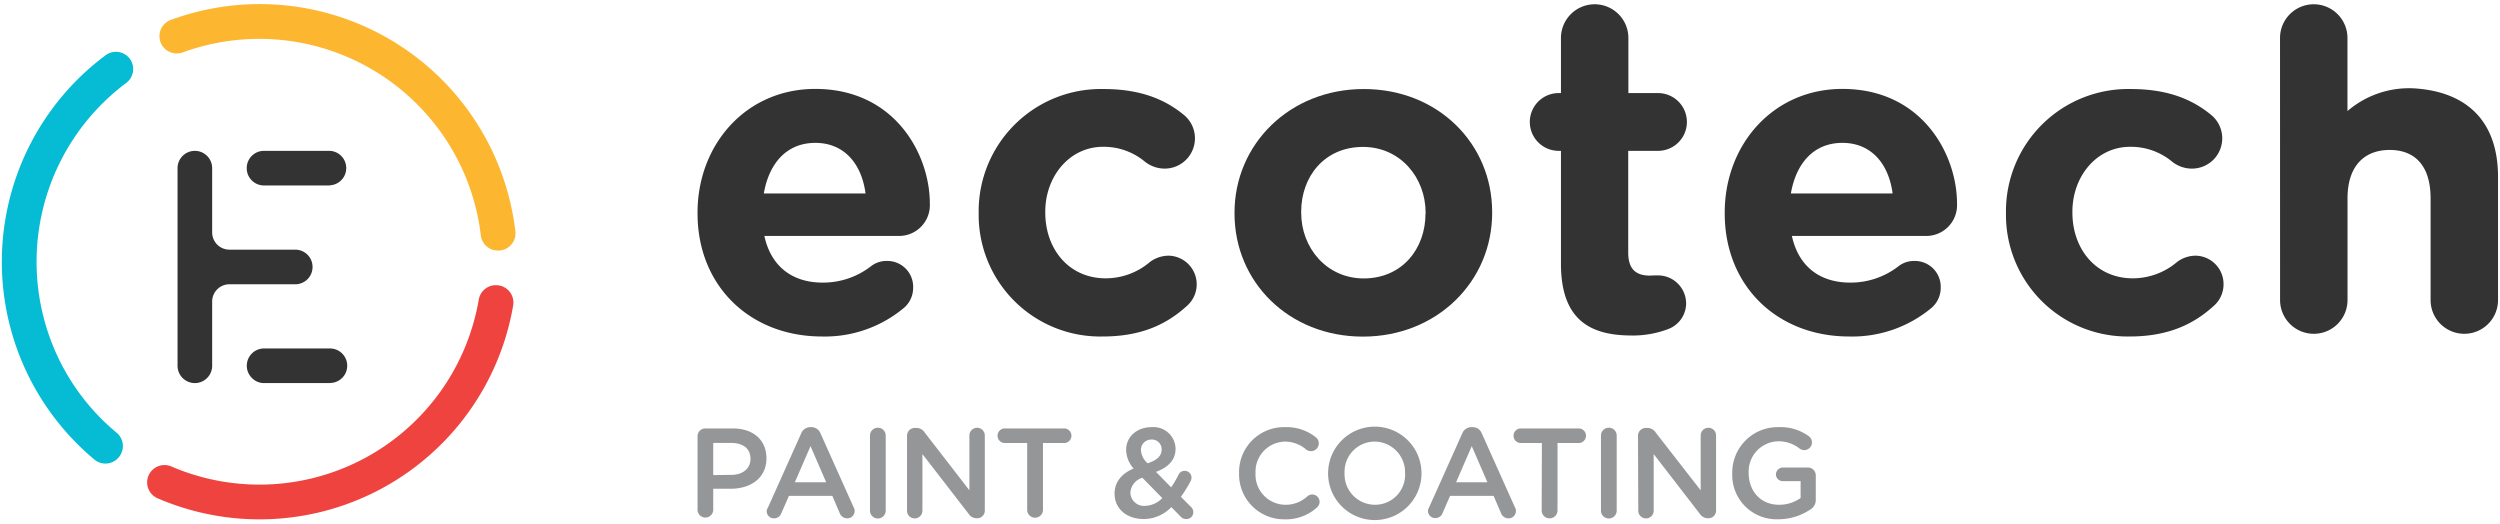 <svg id="Layer_1" data-name="Layer 1" xmlns="http://www.w3.org/2000/svg" viewBox="0 0 444.81 93.15"><defs><style>.cls-1{fill:#333;}.cls-2{fill:#fdb630;}.cls-3{fill:#06bcd4;}.cls-4{fill:#ef433f;}.cls-5{fill:#949698;}</style></defs><title>Ecotech Logos for web</title><path class="cls-1" d="M146.24,59.87c-12.73,0-22.13-8.93-22.13-21.89v-.16c0-12.09,8.61-22,20.94-22,14.15,0,20.39,11.62,20.39,20.39a5.48,5.48,0,0,1-5.61,5.77H136c1.18,5.45,5,8.3,10.35,8.3a13.87,13.87,0,0,0,8.54-2.85,4.49,4.49,0,0,1,2.92-1,4.59,4.59,0,0,1,4.66,4.75,4.7,4.7,0,0,1-1.58,3.55A21.93,21.93,0,0,1,146.24,59.87ZM154,34.42c-.71-5.37-3.87-9-8.93-9s-8.22,3.56-9.17,9Z"/><path class="cls-1" d="M174.13,38v-.16a21.75,21.75,0,0,1,22.21-22c6.4,0,10.9,1.74,14.46,4.74A5.39,5.39,0,0,1,207.24,30a5.71,5.71,0,0,1-3.48-1.19,11.42,11.42,0,0,0-7.5-2.69c-6,0-10.28,5.3-10.28,11.54v.16c0,6.48,4.19,11.7,10.75,11.7a12.15,12.15,0,0,0,7.9-2.93,5.65,5.65,0,0,1,3.24-1.1,5.1,5.1,0,0,1,3.32,8.93c-3.55,3.24-8.06,5.45-15,5.45A21.63,21.63,0,0,1,174.13,38Z"/><path class="cls-1" d="M219.65,38v-.16c0-12.17,9.8-22,23-22s22.84,9.72,22.84,21.89v.16c0,12.17-9.8,22-23,22S219.65,50.15,219.65,38Zm34,0v-.16c0-6.24-4.5-11.7-11.14-11.7-6.88,0-11,5.3-11,11.54v.16c0,6.24,4.51,11.7,11.14,11.7C249.52,49.52,253.63,44.22,253.63,38Z"/><path class="cls-1" d="M277.73,46.91V26.84h-.4a5.14,5.14,0,0,1,0-10.28h.4V6.76a6,6,0,0,1,12,0v9.8H295a5.14,5.14,0,0,1,0,10.28h-5.3V44.93c0,2.77,1.19,4.11,3.87,4.11C294,49,294.8,49,295,49a5,5,0,0,1,5,5,4.9,4.9,0,0,1-3.09,4.51,17.67,17.67,0,0,1-6.87,1.18C282.71,59.63,277.73,56.71,277.73,46.91Z"/><path class="cls-1" d="M329,59.87c-12.73,0-22.13-8.93-22.13-21.89v-.16c0-12.09,8.61-22,20.94-22,14.15,0,20.39,11.62,20.39,20.39a5.48,5.48,0,0,1-5.61,5.77H318.82c1.19,5.45,5,8.3,10.36,8.3a13.86,13.86,0,0,0,8.53-2.85,4.5,4.5,0,0,1,2.93-1,4.6,4.6,0,0,1,4.66,4.75,4.7,4.7,0,0,1-1.58,3.55A22,22,0,0,1,329,59.87Zm7.74-25.45c-.71-5.37-3.87-9-8.93-9s-8.22,3.56-9.17,9Z"/><path class="cls-1" d="M356.91,38v-.16a21.75,21.75,0,0,1,22.21-22c6.4,0,10.9,1.74,14.46,4.74A5.39,5.39,0,0,1,390,30a5.65,5.65,0,0,1-3.47-1.19A11.47,11.47,0,0,0,379,26.12c-6,0-10.27,5.3-10.27,11.54v.16c0,6.48,4.19,11.7,10.74,11.7a12.18,12.18,0,0,0,7.91-2.93,5.6,5.6,0,0,1,3.24-1.1,5.05,5.05,0,0,1,5,5.13,5.11,5.11,0,0,1-1.73,3.8c-3.56,3.24-8.06,5.45-15,5.45A21.63,21.63,0,0,1,356.91,38Z"/><path class="cls-1" d="M405.67,6.76a6,6,0,0,1,12,0v13a16.82,16.82,0,0,1,12.41-4c9.06.76,14.38,6,14.38,15.73V53.39a6,6,0,1,1-12,0V35.29c0-5.69-2.69-8.61-7.27-8.61s-7.51,2.92-7.51,8.61v18.1a6,6,0,1,1-12,0Z"/><path class="cls-1" d="M37.75,41.34V29.92a3.08,3.08,0,0,0-3.08-3.08h0a3.08,3.08,0,0,0-3.08,3.08V65.08a3.08,3.08,0,0,0,3.08,3.08h0a3.08,3.08,0,0,0,3.08-3.08V53.66a3.07,3.07,0,0,1,3.07-3.08H52.53a3.07,3.07,0,0,0,3.08-3.08h0a3.07,3.07,0,0,0-3.08-3.08H40.82A3.07,3.07,0,0,1,37.75,41.34Z"/><path class="cls-1" d="M58.71,33H47A3.07,3.07,0,0,1,43.9,29.9,3.06,3.06,0,0,1,47,26.84H58.71a3.07,3.07,0,0,1,0,6.13Z"/><path class="cls-1" d="M58.71,68.16H47a3,3,0,0,1-2.17-.9A3.07,3.07,0,0,1,47,62H58.71a3.07,3.07,0,0,1,0,6.14Z"/><path class="cls-2" d="M81.05,27.7a39.43,39.43,0,0,1,4.5,14.2,3.06,3.06,0,0,0,3,2.68h0a3.07,3.07,0,0,0,3.15-3.43A45.81,45.81,0,0,0,30.38,3.55,3.08,3.08,0,0,0,28.74,7.9h0a3.1,3.1,0,0,0,3.79,1.42A39.72,39.72,0,0,1,81.05,27.7Z"/><path class="cls-3" d="M11.27,65.44A39.73,39.73,0,0,1,22.44,14.77a3.08,3.08,0,0,0,.89-3.94h0a3.07,3.07,0,0,0-4.54-1,45.81,45.81,0,0,0-2,71.93A3.07,3.07,0,0,0,21.39,81h0a3.07,3.07,0,0,0-.63-4A39.26,39.26,0,0,1,11.27,65.44Z"/><path class="cls-4" d="M65,81.46A39.63,39.63,0,0,1,30.5,83a3.09,3.09,0,0,0-3.86,1.21h0A3.08,3.08,0,0,0,28,88.64,45.78,45.78,0,0,0,91.31,54.32a3.09,3.09,0,0,0-3-3.58h0a3.09,3.09,0,0,0-3.13,2.58A39.59,39.59,0,0,1,65,81.46Z"/><path class="cls-5" d="M124.11,77.64a1.38,1.38,0,0,1,1.4-1.41h4.86c3.72,0,6,2.11,6,5.31v0c0,3.56-2.86,5.42-6.36,5.42H126.9v3.84a1.4,1.4,0,0,1-2.79,0Zm6,6.85c2.11,0,3.42-1.18,3.42-2.84v0c0-1.86-1.34-2.84-3.42-2.84H126.9v5.72Z"/><path class="cls-5" d="M136.64,90.3l5.9-13.16A1.76,1.76,0,0,1,144.22,76h.13A1.74,1.74,0,0,1,146,77.14l5.9,13.16a1.17,1.17,0,0,1,.16.59,1.31,1.31,0,0,1-1.31,1.34,1.44,1.44,0,0,1-1.37-1l-1.29-3h-7.72L139,91.35a1.35,1.35,0,0,1-1.29.88,1.28,1.28,0,0,1-1.3-1.29A1.37,1.37,0,0,1,136.64,90.3ZM147,85.81l-2.79-6.43-2.79,6.43Z"/><path class="cls-5" d="M154.79,77.5a1.4,1.4,0,0,1,2.8,0V90.85a1.4,1.4,0,0,1-2.8,0Z"/><path class="cls-5" d="M161.38,77.55a1.39,1.39,0,0,1,1.4-1.41h.3a1.74,1.74,0,0,1,1.45.82l7.95,10.28V77.48a1.37,1.37,0,0,1,2.74,0V90.83a1.35,1.35,0,0,1-1.36,1.38h-.11a1.74,1.74,0,0,1-1.45-.84l-8.18-10.58V90.87a1.37,1.37,0,0,1-2.74,0Z"/><path class="cls-5" d="M182.76,78.82H178.9a1.3,1.3,0,1,1,0-2.59h10.55a1.3,1.3,0,0,1,0,2.59h-3.88v12a1.41,1.41,0,0,1-2.81,0Z"/><path class="cls-5" d="M210.06,91.91l-1.65-1.68a6.89,6.89,0,0,1-4.91,2.12c-3,0-5.19-1.8-5.19-4.54v0c0-2,1.2-3.52,3.38-4.45A5.14,5.14,0,0,1,200.37,80v0c0-2.13,1.73-4,4.56-4a3.92,3.92,0,0,1,4.23,3.83v0c0,2.09-1.39,3.34-3.48,4.13l2.7,2.75a18.28,18.28,0,0,0,1.32-2.27,1.18,1.18,0,0,1,1-.66A1.21,1.21,0,0,1,212,85a1.46,1.46,0,0,1-.16.61,24.26,24.26,0,0,1-1.73,2.79l1.77,1.77a1.26,1.26,0,0,1,.44,1A1.22,1.22,0,0,1,211,92.35,1.27,1.27,0,0,1,210.06,91.91Zm-3.26-3.29L203.25,85a3,3,0,0,0-2.13,2.66v0A2.42,2.42,0,0,0,203.78,90,4.4,4.4,0,0,0,206.8,88.62ZM206.68,80v0a1.71,1.71,0,0,0-1.79-1.79A1.82,1.82,0,0,0,203,80.07v0a3.36,3.36,0,0,0,1.2,2.36C205.82,81.88,206.68,81.16,206.68,80Z"/><path class="cls-5" d="M220.46,84.22v0A8,8,0,0,1,228.65,76a8.31,8.31,0,0,1,5.45,1.79,1.38,1.38,0,0,1,.55,1.11A1.4,1.4,0,0,1,232.42,80a5.79,5.79,0,0,0-3.79-1.43,5.35,5.35,0,0,0-5.24,5.61v0a5.35,5.35,0,0,0,5.24,5.63,5.66,5.66,0,0,0,4-1.52,1.29,1.29,0,0,1,.84-.31,1.33,1.33,0,0,1,1.32,1.29,1.35,1.35,0,0,1-.45,1,8.17,8.17,0,0,1-5.77,2.13A8,8,0,0,1,220.46,84.22Z"/><path class="cls-5" d="M236.3,84.22v0a8.31,8.31,0,0,1,16.62,0v0a8.31,8.31,0,0,1-16.62,0Zm13.69,0v0a5.45,5.45,0,0,0-5.4-5.65,5.37,5.37,0,0,0-5.36,5.61v0a5.42,5.42,0,0,0,5.4,5.63A5.34,5.34,0,0,0,250,84.22Z"/><path class="cls-5" d="M254.26,90.3l5.9-13.16A1.76,1.76,0,0,1,261.84,76H262a1.74,1.74,0,0,1,1.66,1.14l5.9,13.16a1.17,1.17,0,0,1,.16.59,1.31,1.31,0,0,1-1.31,1.34,1.44,1.44,0,0,1-1.37-1l-1.29-3H258l-1.34,3.07a1.35,1.35,0,0,1-1.29.88,1.28,1.28,0,0,1-1.3-1.29A1.37,1.37,0,0,1,254.26,90.3Zm10.39-4.49-2.79-6.43-2.79,6.43Z"/><path class="cls-5" d="M274.34,78.82h-3.86a1.3,1.3,0,0,1,0-2.59H281a1.3,1.3,0,0,1,0,2.59h-3.88v12a1.41,1.41,0,0,1-2.82,0Z"/><path class="cls-5" d="M284.85,77.5a1.4,1.4,0,0,1,2.8,0V90.85a1.4,1.4,0,0,1-2.8,0Z"/><path class="cls-5" d="M291.44,77.55a1.39,1.39,0,0,1,1.4-1.41h.3a1.76,1.76,0,0,1,1.45.82l8,10.28V77.48a1.37,1.37,0,0,1,2.74,0V90.83a1.35,1.35,0,0,1-1.36,1.38h-.11a1.77,1.77,0,0,1-1.46-.84l-8.17-10.58V90.87a1.37,1.37,0,0,1-2.74,0Z"/><path class="cls-5" d="M308.21,84.22v0A8.08,8.08,0,0,1,316.4,76a8.58,8.58,0,0,1,5.43,1.61,1.41,1.41,0,0,1,.57,1.13A1.4,1.4,0,0,1,321,80.09a1.47,1.47,0,0,1-.86-.32,6,6,0,0,0-3.86-1.25,5.38,5.38,0,0,0-5.15,5.61v0c0,3.27,2.15,5.68,5.4,5.68a6.55,6.55,0,0,0,3.84-1.2v-3h-3.14a1.22,1.22,0,0,1-1.25-1.2,1.25,1.25,0,0,1,1.25-1.23h4.43a1.4,1.4,0,0,1,1.41,1.41V88.9a1.93,1.93,0,0,1-1,1.77,10.18,10.18,0,0,1-5.65,1.72A7.88,7.88,0,0,1,308.21,84.22Z"/></svg>
